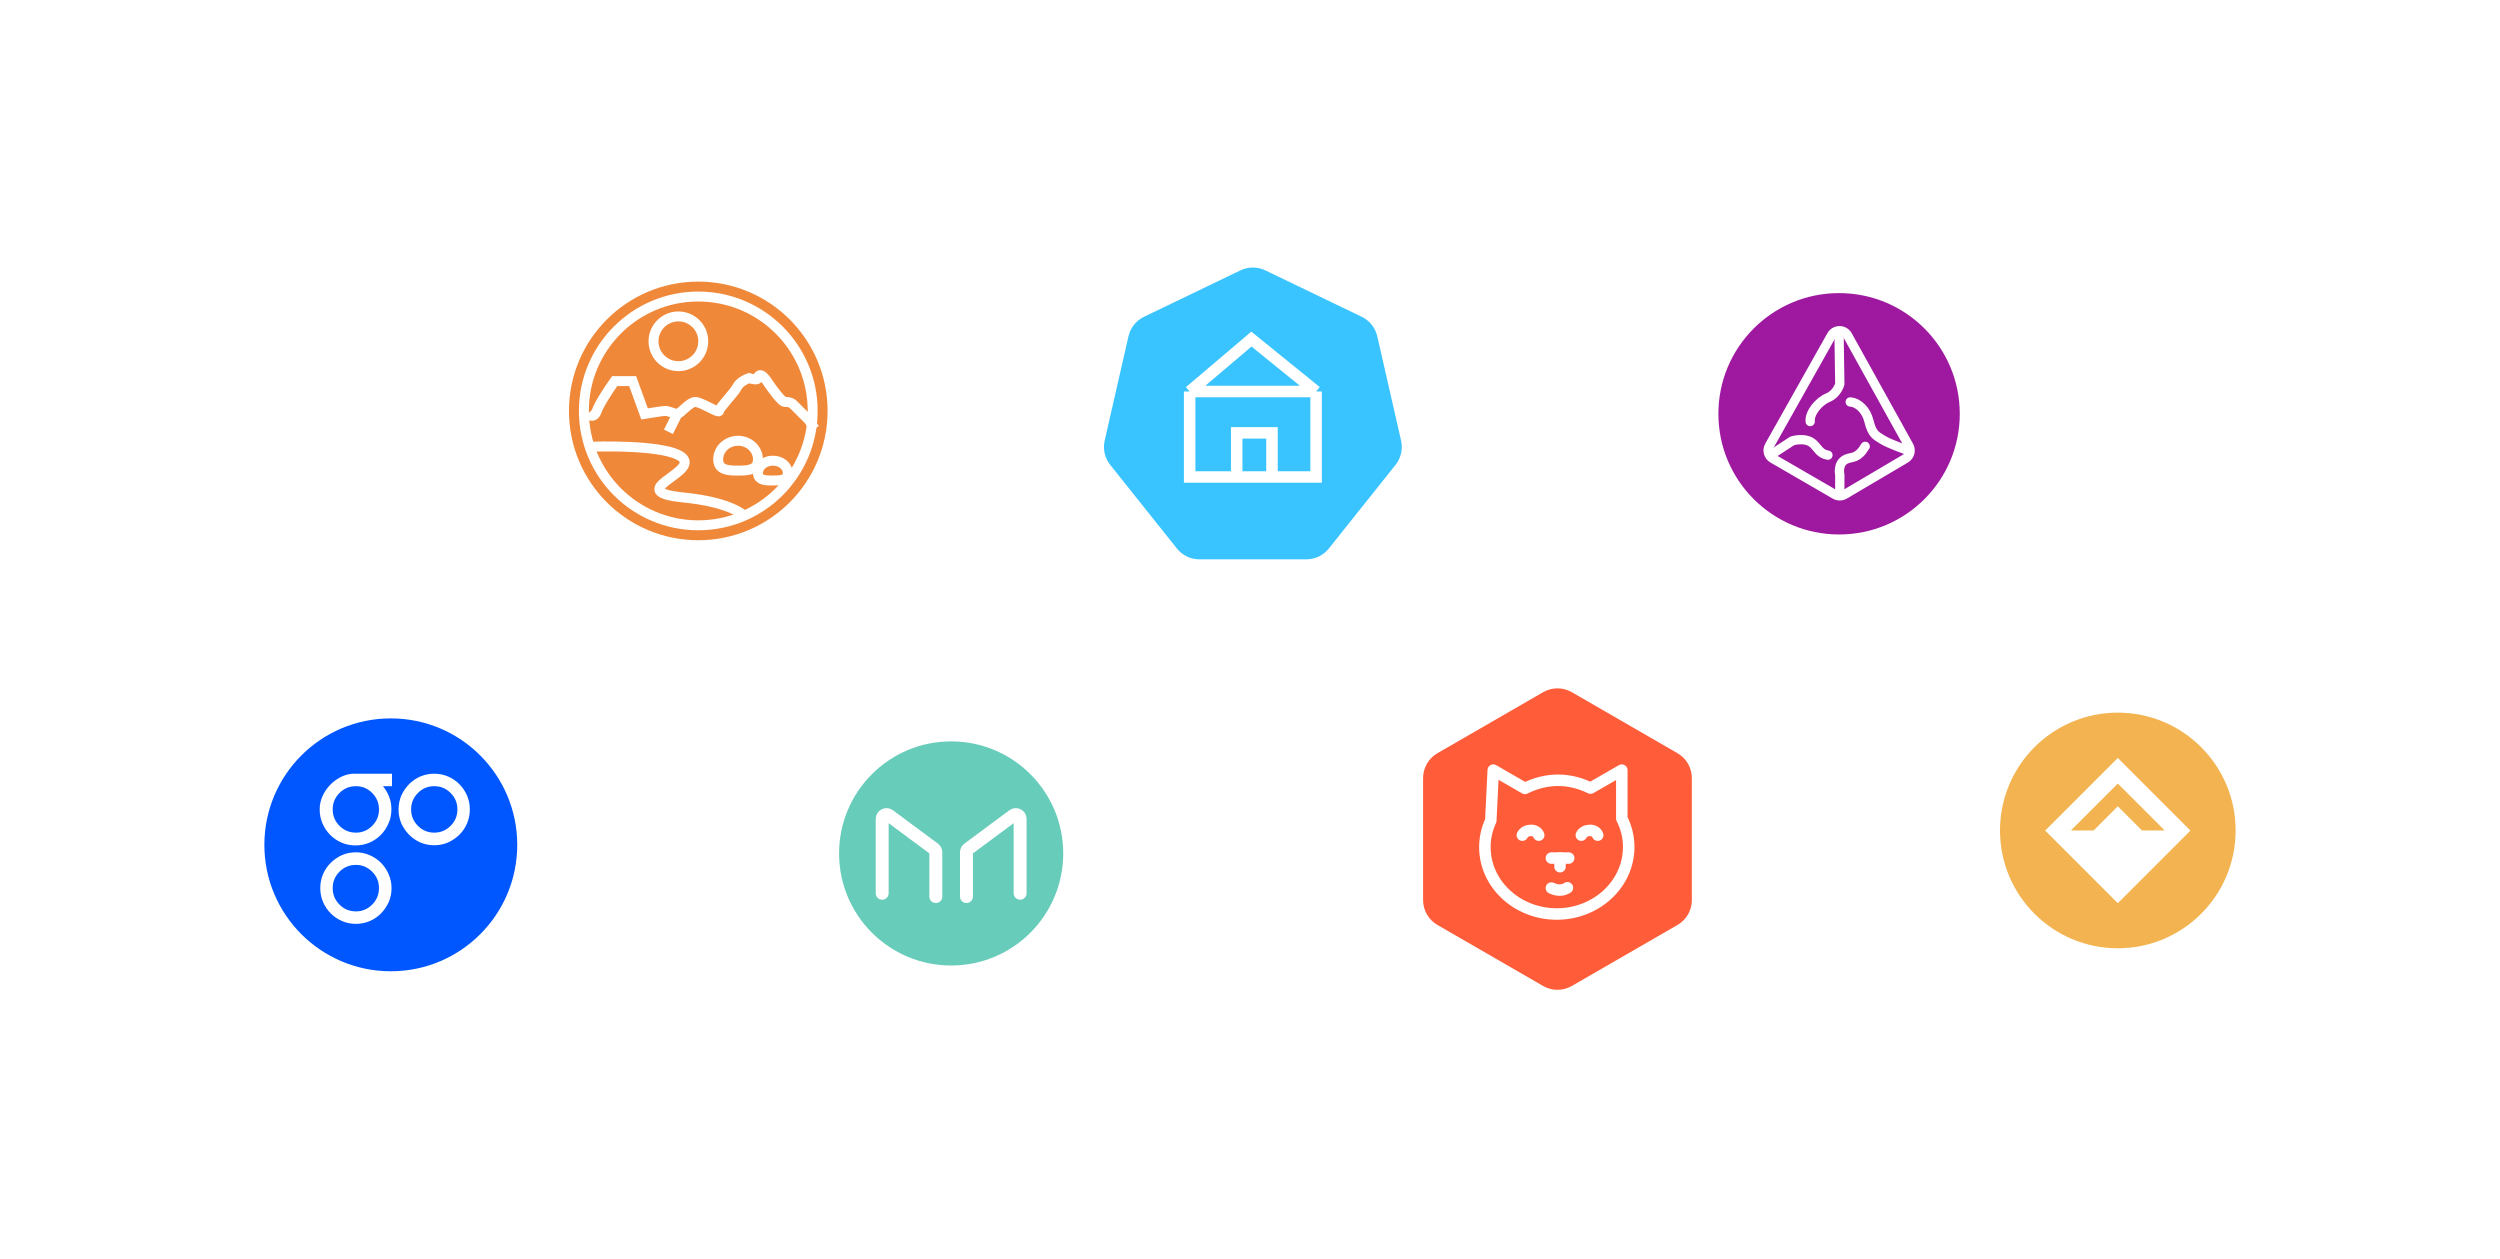 <svg width="435" height="219" viewBox="0 0 435 219" fill="none" xmlns="http://www.w3.org/2000/svg">
<g filter="url(#filter0_d)">
<circle cx="68" cy="143" r="22" fill="#0057FF"/>
<path fill-rule="evenodd" clip-rule="evenodd" d="M61.928 144.3C62.775 144.3 63.58 144.47 64.342 144.81C65.087 145.133 65.74 145.576 66.299 146.137C66.858 146.698 67.298 147.353 67.62 148.101C67.959 148.867 68.128 149.675 68.128 150.525C68.128 151.392 67.968 152.2 67.645 152.949C67.307 153.697 66.858 154.356 66.299 154.926C65.74 155.496 65.087 155.942 64.342 156.265C63.58 156.588 62.775 156.75 61.928 156.75C61.063 156.75 60.259 156.588 59.513 156.265C58.768 155.942 58.111 155.496 57.544 154.926C56.976 154.356 56.532 153.697 56.21 152.949C55.888 152.2 55.727 151.392 55.727 150.525C55.727 149.675 55.888 148.867 56.21 148.101C56.532 147.353 56.976 146.698 57.544 146.137C58.111 145.576 58.768 145.125 59.513 144.785C60.259 144.462 61.063 144.3 61.928 144.3ZM61.928 154.582C63.029 154.582 63.973 154.186 64.761 153.395C65.549 152.604 65.943 151.648 65.943 150.525C65.943 149.42 65.549 148.471 64.761 147.68C63.973 146.89 63.029 146.494 61.928 146.494C60.809 146.494 59.856 146.89 59.069 147.68C58.281 148.471 57.887 149.42 57.887 150.525C57.887 151.648 58.281 152.604 59.069 153.395C59.856 154.186 60.809 154.582 61.928 154.582ZM75.549 130.625C76.413 130.625 77.218 130.787 77.963 131.11C78.709 131.433 79.365 131.879 79.933 132.449C80.501 133.019 80.945 133.678 81.267 134.426C81.589 135.175 81.75 135.983 81.75 136.85C81.75 137.7 81.589 138.508 81.267 139.274C80.945 140.022 80.501 140.677 79.933 141.238C79.365 141.799 78.709 142.25 77.963 142.59C77.218 142.913 76.413 143.075 75.549 143.075C74.702 143.075 73.897 142.913 73.135 142.59C72.389 142.25 71.737 141.799 71.178 141.238C70.619 140.677 70.17 140.022 69.831 139.274C69.509 138.508 69.348 137.7 69.348 136.85C69.348 135.983 69.509 135.175 69.831 134.426C70.17 133.678 70.619 133.019 71.178 132.449C71.737 131.879 72.389 131.433 73.135 131.11C73.897 130.787 74.702 130.625 75.549 130.625ZM75.549 140.881C76.667 140.881 77.62 140.486 78.408 139.695C79.196 138.904 79.59 137.956 79.59 136.85C79.59 135.727 79.196 134.771 78.408 133.98C77.62 133.189 76.668 132.794 75.549 132.794C74.448 132.794 73.503 133.189 72.716 133.98C71.928 134.771 71.534 135.727 71.534 136.85C71.534 137.956 71.928 138.904 72.716 139.695C73.503 140.486 74.448 140.881 75.549 140.881ZM61.14 130.625H68.205V132.794H66.629C67.086 133.338 67.447 133.95 67.709 134.63C67.972 135.311 68.103 136.034 68.103 136.799V136.85C68.103 137.718 67.934 138.525 67.595 139.274C67.273 140.039 66.828 140.707 66.26 141.277C65.693 141.846 65.036 142.293 64.291 142.616C63.529 142.939 62.715 143.101 61.851 143.101C60.987 143.101 60.182 142.939 59.437 142.616C58.675 142.293 58.014 141.846 57.455 141.277C56.896 140.707 56.447 140.039 56.108 139.274C55.786 138.525 55.625 137.718 55.625 136.85C55.625 136.034 55.786 135.268 56.108 134.554C56.43 133.84 56.849 133.206 57.366 132.653C57.883 132.101 58.471 131.646 59.132 131.288C59.793 130.931 60.462 130.719 61.14 130.651L61.14 130.625ZM65.943 136.85C65.943 135.728 65.549 134.771 64.761 133.98C63.973 133.189 63.029 132.794 61.928 132.794C60.809 132.794 59.856 133.189 59.069 133.98C58.281 134.771 57.887 135.727 57.887 136.85C57.887 137.956 58.281 138.904 59.069 139.695C59.856 140.486 60.809 140.881 61.928 140.881C63.029 140.881 63.973 140.486 64.761 139.695C65.549 138.904 65.943 137.956 65.943 136.85Z" fill="white"/>
</g>
<g filter="url(#filter1_d)">
<circle cx="121.5" cy="67.5" r="22.5" fill="#F08839"/>
<path d="M102.807 73.731C107.653 73.558 117.241 73.731 118.903 75.808C120.98 78.404 108.518 81.519 118.903 82.558C126.445 83.312 129.46 85.327 129.807 86.192" stroke="white" stroke-width="1.731"/>
<circle cx="121.5" cy="67.5" r="19.904" stroke="white" stroke-width="1.731"/>
<circle cx="118.039" cy="55.385" r="4.327" stroke="white" stroke-width="1.731"/>
<path d="M102.289 68.019C102.635 68.365 103.431 68.746 103.847 67.499C104.262 66.253 106.097 63.519 106.962 62.307H110.078L112.154 68.019C113.193 67.846 115.374 67.499 115.789 67.499C116.308 67.499 117.347 68.019 117.866 68.019M117.866 68.019C118.385 68.019 119.943 65.942 120.981 65.942C122.02 65.942 125.135 68.019 125.135 67.499C125.135 66.98 127.731 64.384 128.251 63.346C128.666 62.515 129.808 61.961 130.328 61.788C130.847 61.961 131.885 62.203 131.885 61.788C131.885 61.269 132.404 60.749 133.443 62.307C134.481 63.865 136.039 65.942 136.558 65.942C137.078 65.942 137.597 65.942 138.116 66.461C138.531 66.876 140.02 68.365 140.712 69.057L141.751 70.615M117.866 68.019L116.308 71.134" stroke="white" stroke-width="1.731"/>
<path d="M131.885 75.938C131.885 77.299 130.99 77.716 129.722 77.837C129.321 77.876 128.882 77.885 128.423 77.885C127.964 77.885 127.526 77.876 127.125 77.837C125.857 77.716 124.962 77.299 124.962 75.938C124.962 74.145 126.512 72.692 128.423 72.692C130.335 72.692 131.885 74.145 131.885 75.938Z" stroke="white" stroke-width="1.731"/>
<path d="M137.077 78.317C137.077 79.225 136.406 79.503 135.454 79.584C135.154 79.609 134.825 79.615 134.481 79.615C134.137 79.615 133.808 79.609 133.507 79.584C132.556 79.503 131.885 79.225 131.885 78.317C131.885 77.122 133.047 76.154 134.481 76.154C135.915 76.154 137.077 77.122 137.077 78.317Z" stroke="white" stroke-width="1.731"/>
</g>
<g filter="url(#filter2_d)">
<circle cx="368.5" cy="140.5" r="20.5" fill="#F2B350"/>
<rect x="368.499" y="130.114" width="14.687" height="14.687" transform="rotate(45 368.499 130.114)" stroke="white" stroke-width="3.154"/>
<rect x="368.499" y="136.295" width="5.947" height="5.947" transform="rotate(45 368.499 136.295)" fill="white"/>
<path d="M381.115 140.5L368.499 153.115L355.884 140.5H381.115Z" fill="white"/>
</g>
<g filter="url(#filter3_d)">
<circle cx="320" cy="68" r="21" fill="#9E19A0"/>
<path d="M314.973 69.35C314.829 67.859 316.406 65.89 318.06 65.191C319.715 64.491 320.124 62.811 320.124 62.811L319.999 54.269" stroke="white" stroke-width="1.615" stroke-miterlimit="10" stroke-linecap="round"/>
<path d="M320.125 82.027V78.606C320.125 78.606 319.637 76.566 321.292 75.866C322.253 75.46 323.23 75.866 324.547 73.666" stroke="white" stroke-width="1.615" stroke-miterlimit="10" stroke-linecap="round"/>
<path d="M308.567 74.857L311.863 72.707C311.863 72.707 314.146 72 315.476 73.197C316.368 74.001 316.625 74.967 318.061 75.199" stroke="white" stroke-width="1.615" stroke-miterlimit="10" stroke-linecap="round"/>
<path d="M331.929 74.354C331.929 74.354 328.656 73.218 327.559 72.507C326.461 71.797 325.769 71.663 325.169 69.194C324.751 67.473 323.422 66.045 321.938 65.941" stroke="white" stroke-width="1.615" stroke-miterlimit="10" stroke-linecap="round"/>
<path fill-rule="evenodd" clip-rule="evenodd" d="M321.494 54.375C320.88 53.27 319.293 53.265 318.673 54.366L307.859 73.589C307.426 74.36 307.692 75.336 308.457 75.779L319.307 82.065C319.812 82.357 320.436 82.355 320.939 82.058L331.57 75.779C332.323 75.334 332.585 74.37 332.161 73.604L321.494 54.375Z" stroke="white" stroke-width="1.615" stroke-miterlimit="10" stroke-linecap="round"/>
</g>
<g filter="url(#filter4_d)">
<circle cx="165.5" cy="144.5" r="19.5" fill="#68CCBB"/>
<path d="M177.499 151.423V138.49C177.499 137.874 176.797 137.521 176.302 137.888L168.469 143.698C168.278 143.84 168.166 144.063 168.166 144.301V152" stroke="white" stroke-width="2.25" stroke-linecap="round"/>
<path d="M153.501 151.423V138.49C153.501 137.874 154.203 137.521 154.698 137.888L162.531 143.698C162.722 143.84 162.834 144.063 162.834 144.301V152" stroke="white" stroke-width="2.25" stroke-linecap="round"/>
</g>
<g filter="url(#filter5_d)">
<path d="M268.5 167.557C270.047 168.45 271.953 168.45 273.5 167.557L291.883 156.943C293.43 156.05 294.383 154.4 294.383 152.613V131.387C294.383 129.6 293.43 127.95 291.883 127.057L273.5 116.443C271.953 115.55 270.047 115.55 268.5 116.443L250.117 127.057C248.57 127.95 247.617 129.6 247.617 131.387V152.613C247.617 154.4 248.57 156.05 250.117 156.943L268.5 167.557Z" fill="#FF5D3A"/>
<path d="M259.397 138.792L259.829 130L265.337 133.181C269.063 131.316 273.01 131.296 276.751 133.132L282.195 130V138.424C282.985 139.966 283.397 141.669 283.397 143.402C283.378 149.828 277.781 155.037 270.874 155.037C263.967 155.037 258.371 149.813 258.371 143.402C258.371 141.806 258.719 140.236 259.397 138.792Z" stroke="white" stroke-width="2" stroke-linecap="round" stroke-linejoin="round"/>
<path d="M278.003 141.316C277.551 140.118 275.632 140.299 275.151 141.316" stroke="white" stroke-width="2" stroke-linecap="round" stroke-linejoin="round"/>
<path d="M267.738 141.316C267.287 140.118 265.367 140.299 264.886 141.316" stroke="white" stroke-width="2" stroke-linecap="round" stroke-linejoin="round"/>
<path d="M272.951 145.307H269.942" stroke="white" stroke-width="2" stroke-linecap="round" stroke-linejoin="round"/>
<path d="M271.443 145.307V146.809" stroke="white" stroke-width="2" stroke-linecap="round" stroke-linejoin="round"/>
<path d="M272.734 150.471C272.327 150.746 271.34 151.203 269.941 150.52" stroke="white" stroke-width="2" stroke-linecap="round" stroke-linejoin="round"/>
</g>
<g filter="url(#filter6_d)">
<path d="M220.169 43.045C218.798 42.385 217.202 42.385 215.831 43.045L199.06 51.121C197.689 51.781 196.693 53.03 196.355 54.513L192.213 72.661C191.874 74.144 192.23 75.701 193.178 76.891L204.784 91.444C205.733 92.633 207.171 93.326 208.693 93.326L227.307 93.326C228.829 93.326 230.267 92.633 231.216 91.444L242.822 76.891C243.77 75.701 244.126 74.144 243.787 72.661L239.645 54.513C239.307 53.03 238.311 51.781 236.94 51.121L220.169 43.045Z" fill="#3AC4FF"/>
<path d="M207 64.12V79H215.186M207 64.12H229M207 64.12L217.744 55L229 64.12M229 64.12V79H221.326M221.326 79V71.32H215.186V79M221.326 79H215.186" stroke="white" stroke-width="2"/>
</g>
<defs>
<filter id="filter0_d" x="0" y="79" width="136" height="136" filterUnits="userSpaceOnUse" color-interpolation-filters="sRGB">
<feFlood flood-opacity="0" result="BackgroundImageFix"/>
<feColorMatrix in="SourceAlpha" type="matrix" values="0 0 0 0 0 0 0 0 0 0 0 0 0 0 0 0 0 0 127 0"/>
<feOffset dy="4"/>
<feGaussianBlur stdDeviation="23"/>
<feColorMatrix type="matrix" values="0 0 0 0 0 0 0 0 0 0 0 0 0 0 0 0 0 0 0.25 0"/>
<feBlend mode="normal" in2="BackgroundImageFix" result="effect1_dropShadow"/>
<feBlend mode="normal" in="SourceGraphic" in2="effect1_dropShadow" result="shape"/>
</filter>
<filter id="filter1_d" x="53" y="3" width="137" height="137" filterUnits="userSpaceOnUse" color-interpolation-filters="sRGB">
<feFlood flood-opacity="0" result="BackgroundImageFix"/>
<feColorMatrix in="SourceAlpha" type="matrix" values="0 0 0 0 0 0 0 0 0 0 0 0 0 0 0 0 0 0 127 0"/>
<feOffset dy="4"/>
<feGaussianBlur stdDeviation="23"/>
<feColorMatrix type="matrix" values="0 0 0 0 0 0 0 0 0 0 0 0 0 0 0 0 0 0 0.25 0"/>
<feBlend mode="normal" in2="BackgroundImageFix" result="effect1_dropShadow"/>
<feBlend mode="normal" in="SourceGraphic" in2="effect1_dropShadow" result="shape"/>
</filter>
<filter id="filter2_d" x="302" y="78" width="133" height="133" filterUnits="userSpaceOnUse" color-interpolation-filters="sRGB">
<feFlood flood-opacity="0" result="BackgroundImageFix"/>
<feColorMatrix in="SourceAlpha" type="matrix" values="0 0 0 0 0 0 0 0 0 0 0 0 0 0 0 0 0 0 127 0"/>
<feOffset dy="4"/>
<feGaussianBlur stdDeviation="23"/>
<feColorMatrix type="matrix" values="0 0 0 0 0 0 0 0 0 0 0 0 0 0 0 0 0 0 0.25 0"/>
<feBlend mode="normal" in2="BackgroundImageFix" result="effect1_dropShadow"/>
<feBlend mode="normal" in="SourceGraphic" in2="effect1_dropShadow" result="shape"/>
</filter>
<filter id="filter3_d" x="253" y="5" width="134" height="134" filterUnits="userSpaceOnUse" color-interpolation-filters="sRGB">
<feFlood flood-opacity="0" result="BackgroundImageFix"/>
<feColorMatrix in="SourceAlpha" type="matrix" values="0 0 0 0 0 0 0 0 0 0 0 0 0 0 0 0 0 0 127 0"/>
<feOffset dy="4"/>
<feGaussianBlur stdDeviation="23"/>
<feColorMatrix type="matrix" values="0 0 0 0 0 0 0 0 0 0 0 0 0 0 0 0 0 0 0.25 0"/>
<feBlend mode="normal" in2="BackgroundImageFix" result="effect1_dropShadow"/>
<feBlend mode="normal" in="SourceGraphic" in2="effect1_dropShadow" result="shape"/>
</filter>
<filter id="filter4_d" x="100" y="83" width="131" height="131" filterUnits="userSpaceOnUse" color-interpolation-filters="sRGB">
<feFlood flood-opacity="0" result="BackgroundImageFix"/>
<feColorMatrix in="SourceAlpha" type="matrix" values="0 0 0 0 0 0 0 0 0 0 0 0 0 0 0 0 0 0 127 0"/>
<feOffset dy="4"/>
<feGaussianBlur stdDeviation="23"/>
<feColorMatrix type="matrix" values="0 0 0 0 0 0 0 0 0 0 0 0 0 0 0 0 0 0 0.25 0"/>
<feBlend mode="normal" in2="BackgroundImageFix" result="effect1_dropShadow"/>
<feBlend mode="normal" in="SourceGraphic" in2="effect1_dropShadow" result="shape"/>
</filter>
<filter id="filter5_d" x="201.617" y="73.773" width="138.765" height="144.453" filterUnits="userSpaceOnUse" color-interpolation-filters="sRGB">
<feFlood flood-opacity="0" result="BackgroundImageFix"/>
<feColorMatrix in="SourceAlpha" type="matrix" values="0 0 0 0 0 0 0 0 0 0 0 0 0 0 0 0 0 0 127 0"/>
<feOffset dy="4"/>
<feGaussianBlur stdDeviation="23"/>
<feColorMatrix type="matrix" values="0 0 0 0 0 0 0 0 0 0 0 0 0 0 0 0 0 0 0.25 0"/>
<feBlend mode="normal" in2="BackgroundImageFix" result="effect1_dropShadow"/>
<feBlend mode="normal" in="SourceGraphic" in2="effect1_dropShadow" result="shape"/>
</filter>
<filter id="filter6_d" x="146.087" y="0.55" width="143.825" height="142.777" filterUnits="userSpaceOnUse" color-interpolation-filters="sRGB">
<feFlood flood-opacity="0" result="BackgroundImageFix"/>
<feColorMatrix in="SourceAlpha" type="matrix" values="0 0 0 0 0 0 0 0 0 0 0 0 0 0 0 0 0 0 127 0"/>
<feOffset dy="4"/>
<feGaussianBlur stdDeviation="23"/>
<feColorMatrix type="matrix" values="0 0 0 0 0 0 0 0 0 0 0 0 0 0 0 0 0 0 0.25 0"/>
<feBlend mode="normal" in2="BackgroundImageFix" result="effect1_dropShadow"/>
<feBlend mode="normal" in="SourceGraphic" in2="effect1_dropShadow" result="shape"/>
</filter>
</defs>
</svg>
